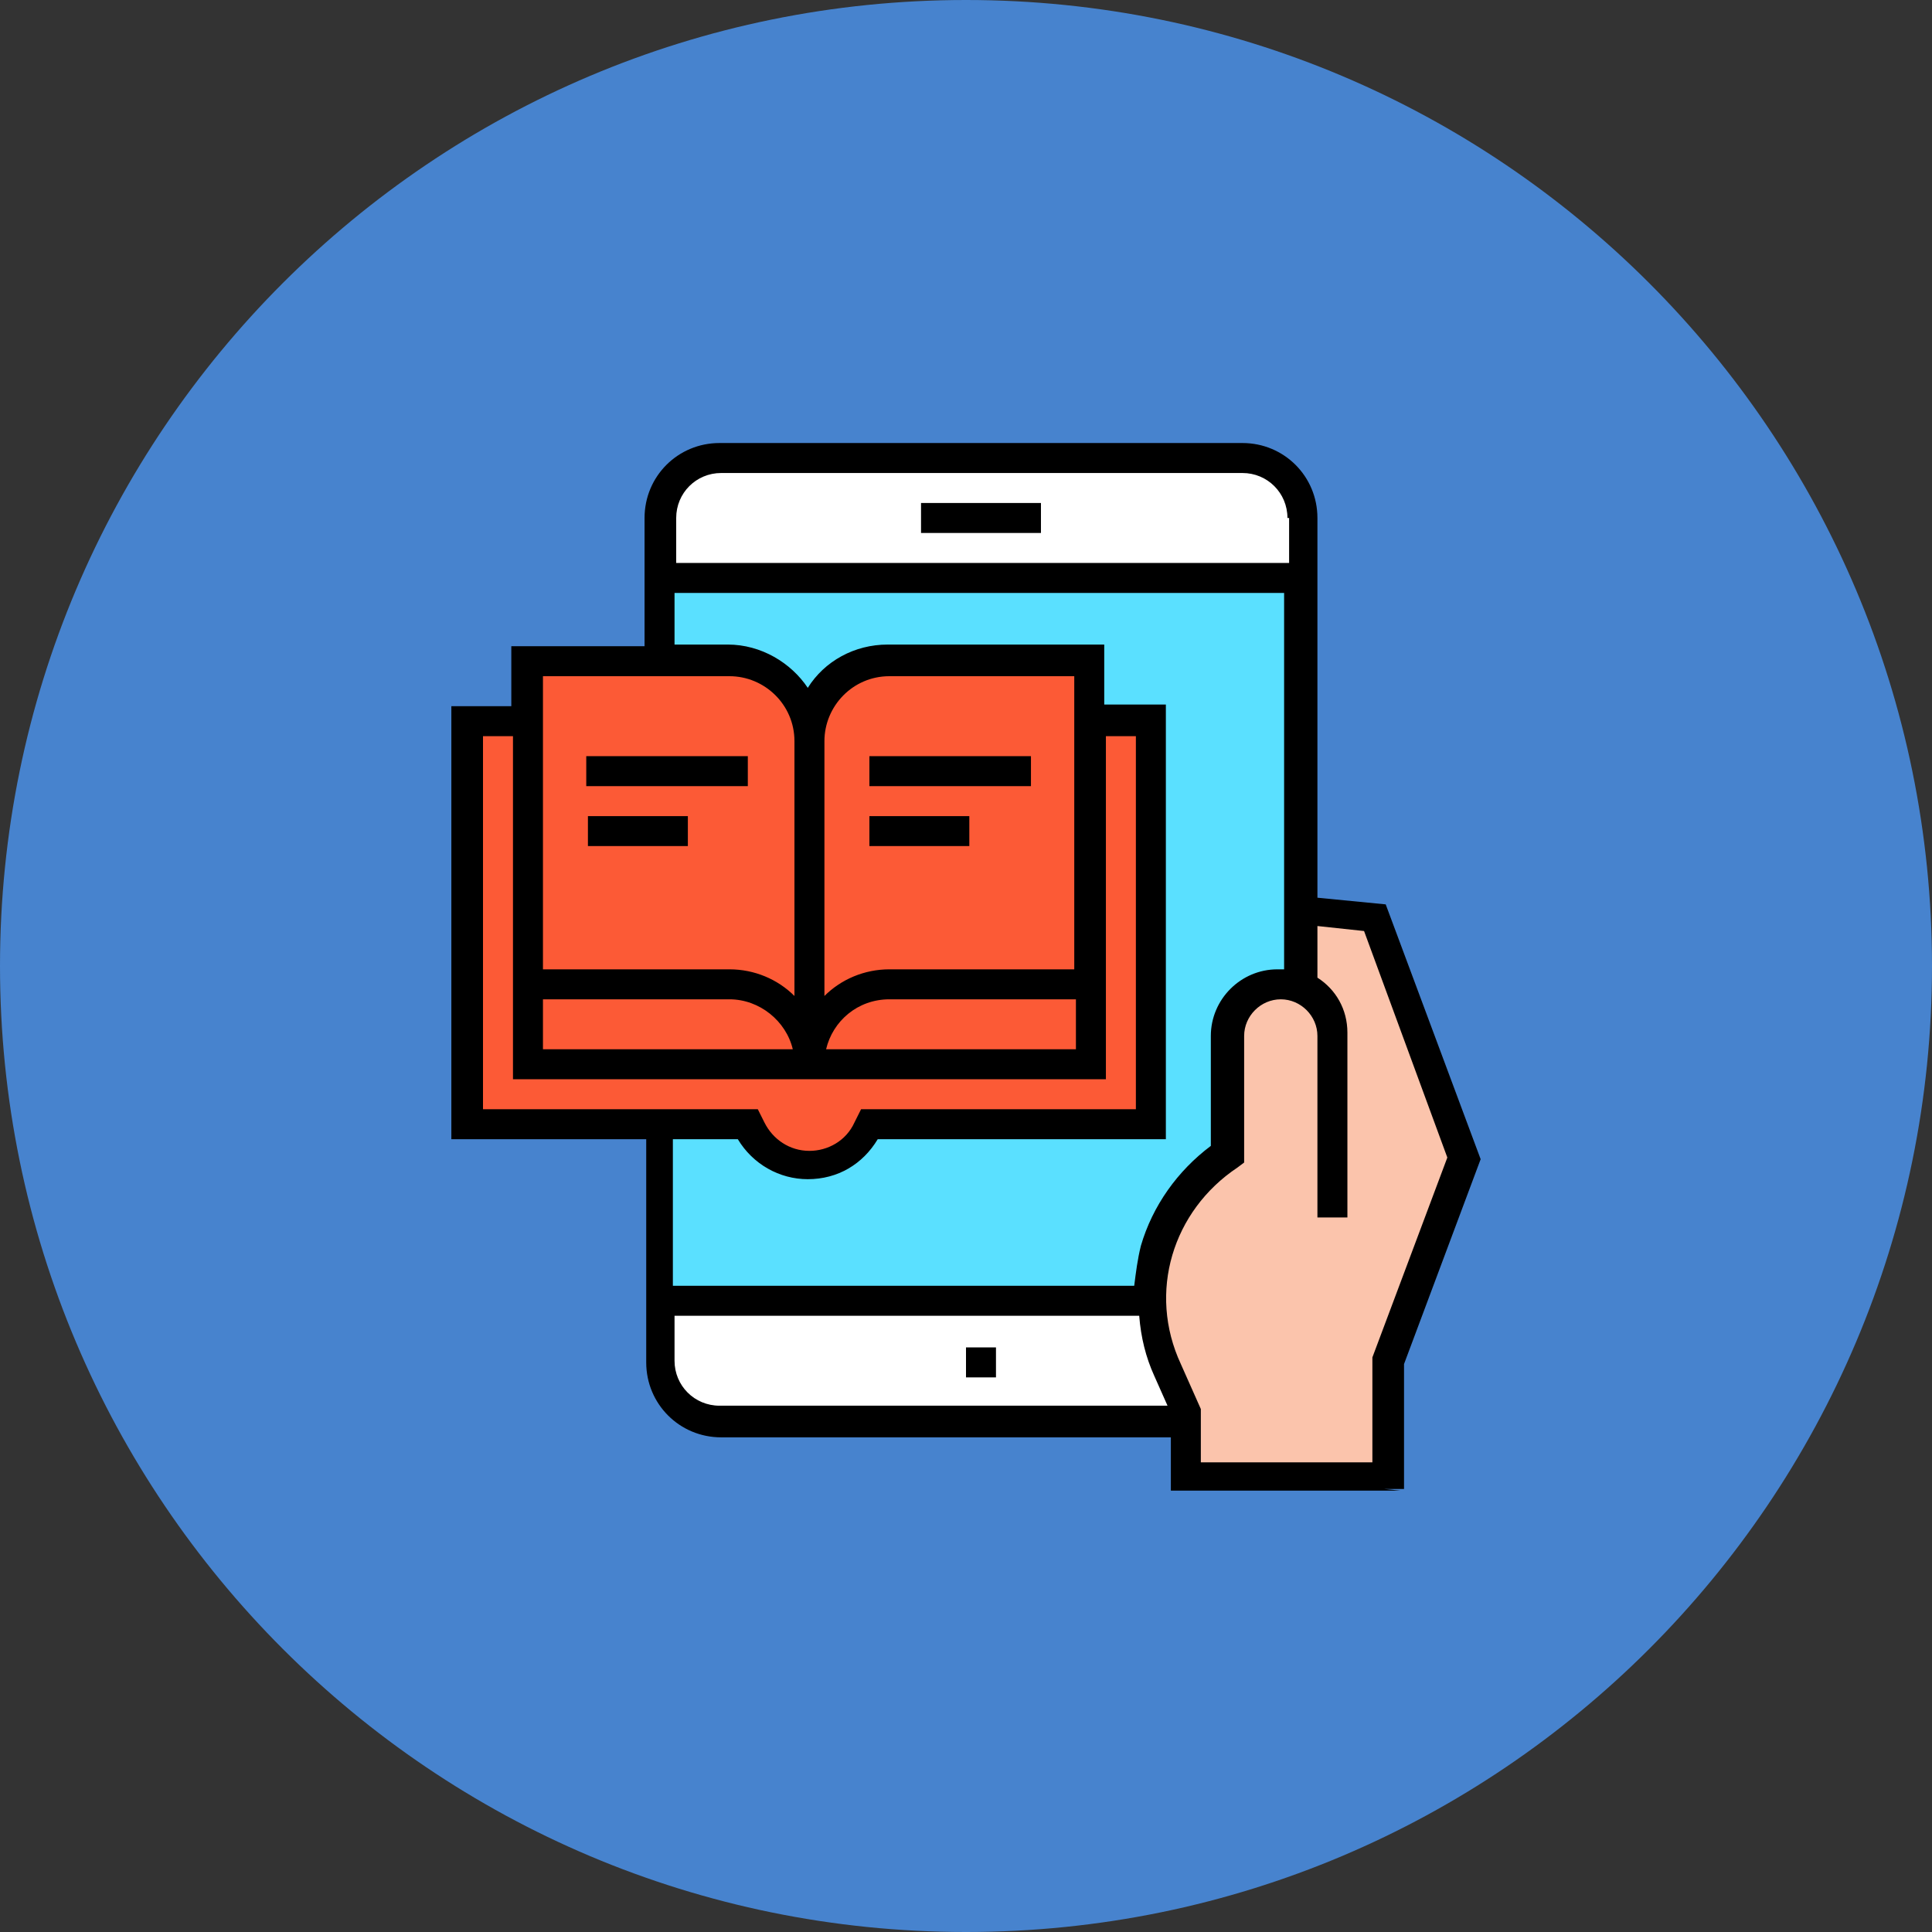 <svg width="116" height="116" viewBox="0 0 116 116" fill="none" xmlns="http://www.w3.org/2000/svg">
<rect x="0" y="0" width="116" height="116" fill="#333333" stroke="none"/>
<path d="M58 116C90.032 116 116 90.032 116 58C116 25.968 90.032 0 58 0C25.968 0 0 25.968 0 58C0 90.032 25.968 116 58 116Z" fill="#4783CE"/>
<path d="M78.2 34.7H39.6V78.1H78.2V34.7Z" fill="#5AE0FF"/>
<path d="M28 43.3V67.5H44.9L45 67.8C45.7 69.1 47 70 48.5 70C50 70 51.3 69.2 52 67.8L52.1 67.5H69V43.3H28Z" fill="#FC5A36"/>
<path d="M39.6 81.8C39.6 83.8 41.2 85.4 43.2 85.4H74.6C76.6 85.4 78.2 83.8 78.2 81.8V78.2H39.6V81.8Z" fill="white"/>
<path d="M74.6 27.5H43.3C41.3 27.5 39.7 29.1 39.7 31.1V34.7H78.3V31.1C78.2 29.1 76.6 27.5 74.6 27.5Z" fill="white"/>
<path d="M71.2 88.3V84.8L70 82.3C67.9 77.7 69.5 72.2 73.8 69.4V62.3C73.8 60.6 75.2 59.2 76.9 59.2C77.4 59.2 77.8 59.3 78.2 59.5V54.8L82.5 55.2L87.8 69.6L83.2 81.8V88.3H71.2Z" fill="white"/>
<path d="M53.4 39.7C50.7 39.7 48.6 41.9 48.6 44.5C48.6 41.8 46.4 39.7 43.8 39.7H31.7V63.9H65.5V39.7H53.4Z" fill="#FC5A36"/>
<path d="M77.8 54.8V58.7C77.8 58.7 74.7 57.9 73.9 61.1C73.1 64.2 73.9 68.2 73.9 68.2L73.6 69.5C73.6 69.5 68.4 73.7 69.2 78.4C70 83.1 70.8 84.7 70.8 84.7L71.6 88.6H83.4V81.5L88.1 69L82.6 54.8H77.8Z" fill="#FBC4AC"/>
<path d="M55.3 30.2H62.5V32H55.3V30.2ZM58 82.7H59.8V80.9H58V82.7ZM88.9 69.6L84.3 81.9V89.4H71.5V87.8H82.4V81.5L86.9 69.5L81.9 55.9L79.1 55.6V58.7C80.2 59.4 80.9 60.6 80.9 62V73.1H79.1V62.2C79.1 61 78.1 60 76.9 60C75.7 60 74.7 61 74.7 62.2V69.8L74.3 70.1C70.4 72.7 68.9 77.6 70.9 81.9L72.1 84.6V88.3L84.1 89.5H70.3V86.3H43.3C40.8 86.3 38.8 84.3 38.8 81.8V68.4H27.1V42.4H30.7V38.8H38.7V31.1C38.7 28.6 40.7 26.6 43.2 26.6H74.6C77.1 26.6 79.1 28.6 79.1 31.1V53.9L83.2 54.3L88.9 69.6ZM32.6 58.2H43.8C45.3 58.2 46.7 58.8 47.7 59.8V44.5C47.7 42.3 45.9 40.6 43.8 40.6H32.6V58.2ZM32.6 63H47.6C47.2 61.3 45.6 60 43.8 60H32.6V63ZM45.5 66.6L45.9 67.4C46.4 68.4 47.4 69.1 48.6 69.1C49.7 69.1 50.8 68.5 51.3 67.4L51.7 66.6H68.2V44.2H66.4V64.8H30.8V44.2H29V66.6H45.5ZM64.5 58.2V40.6H53.4C51.2 40.6 49.5 42.4 49.5 44.5V59.8C50.5 58.8 51.9 58.2 53.4 58.2H64.5ZM53.4 60C51.5 60 50 61.3 49.6 63H64.6V60H53.4ZM69.3 82.6C68.8 81.5 68.5 80.3 68.4 79H40.5V81.7C40.5 83.2 41.7 84.4 43.2 84.4H70.1L69.3 82.6ZM77.3 35.6H40.5V38.7H43.7C45.7 38.7 47.5 39.8 48.5 41.3C49.5 39.7 51.3 38.7 53.3 38.7H66.3V42.3H70V68.4H52.7C51.8 69.9 50.3 70.8 48.5 70.8C46.8 70.8 45.2 69.9 44.3 68.4H40.4V77.2H68.1C68.2 76.4 68.3 75.6 68.5 74.8C69.2 72.4 70.7 70.3 72.7 68.8V62.2C72.7 60 74.5 58.2 76.7 58.2C76.8 58.2 77 58.2 77.1 58.2V35.6H77.3ZM77.3 31.1C77.3 29.6 76.1 28.4 74.6 28.4H43.3C41.8 28.4 40.6 29.6 40.6 31.1V33.8H77.4V31.1H77.3ZM44.9 45.4H35.2V47.2H44.9V45.4ZM35.3 50.8H41.3V49H35.3V50.8ZM52.2 47.2H61.9V45.4H52.2V47.2ZM52.2 50.8H58.2V49H52.2V50.8Z" fill="black"/>
</svg>
